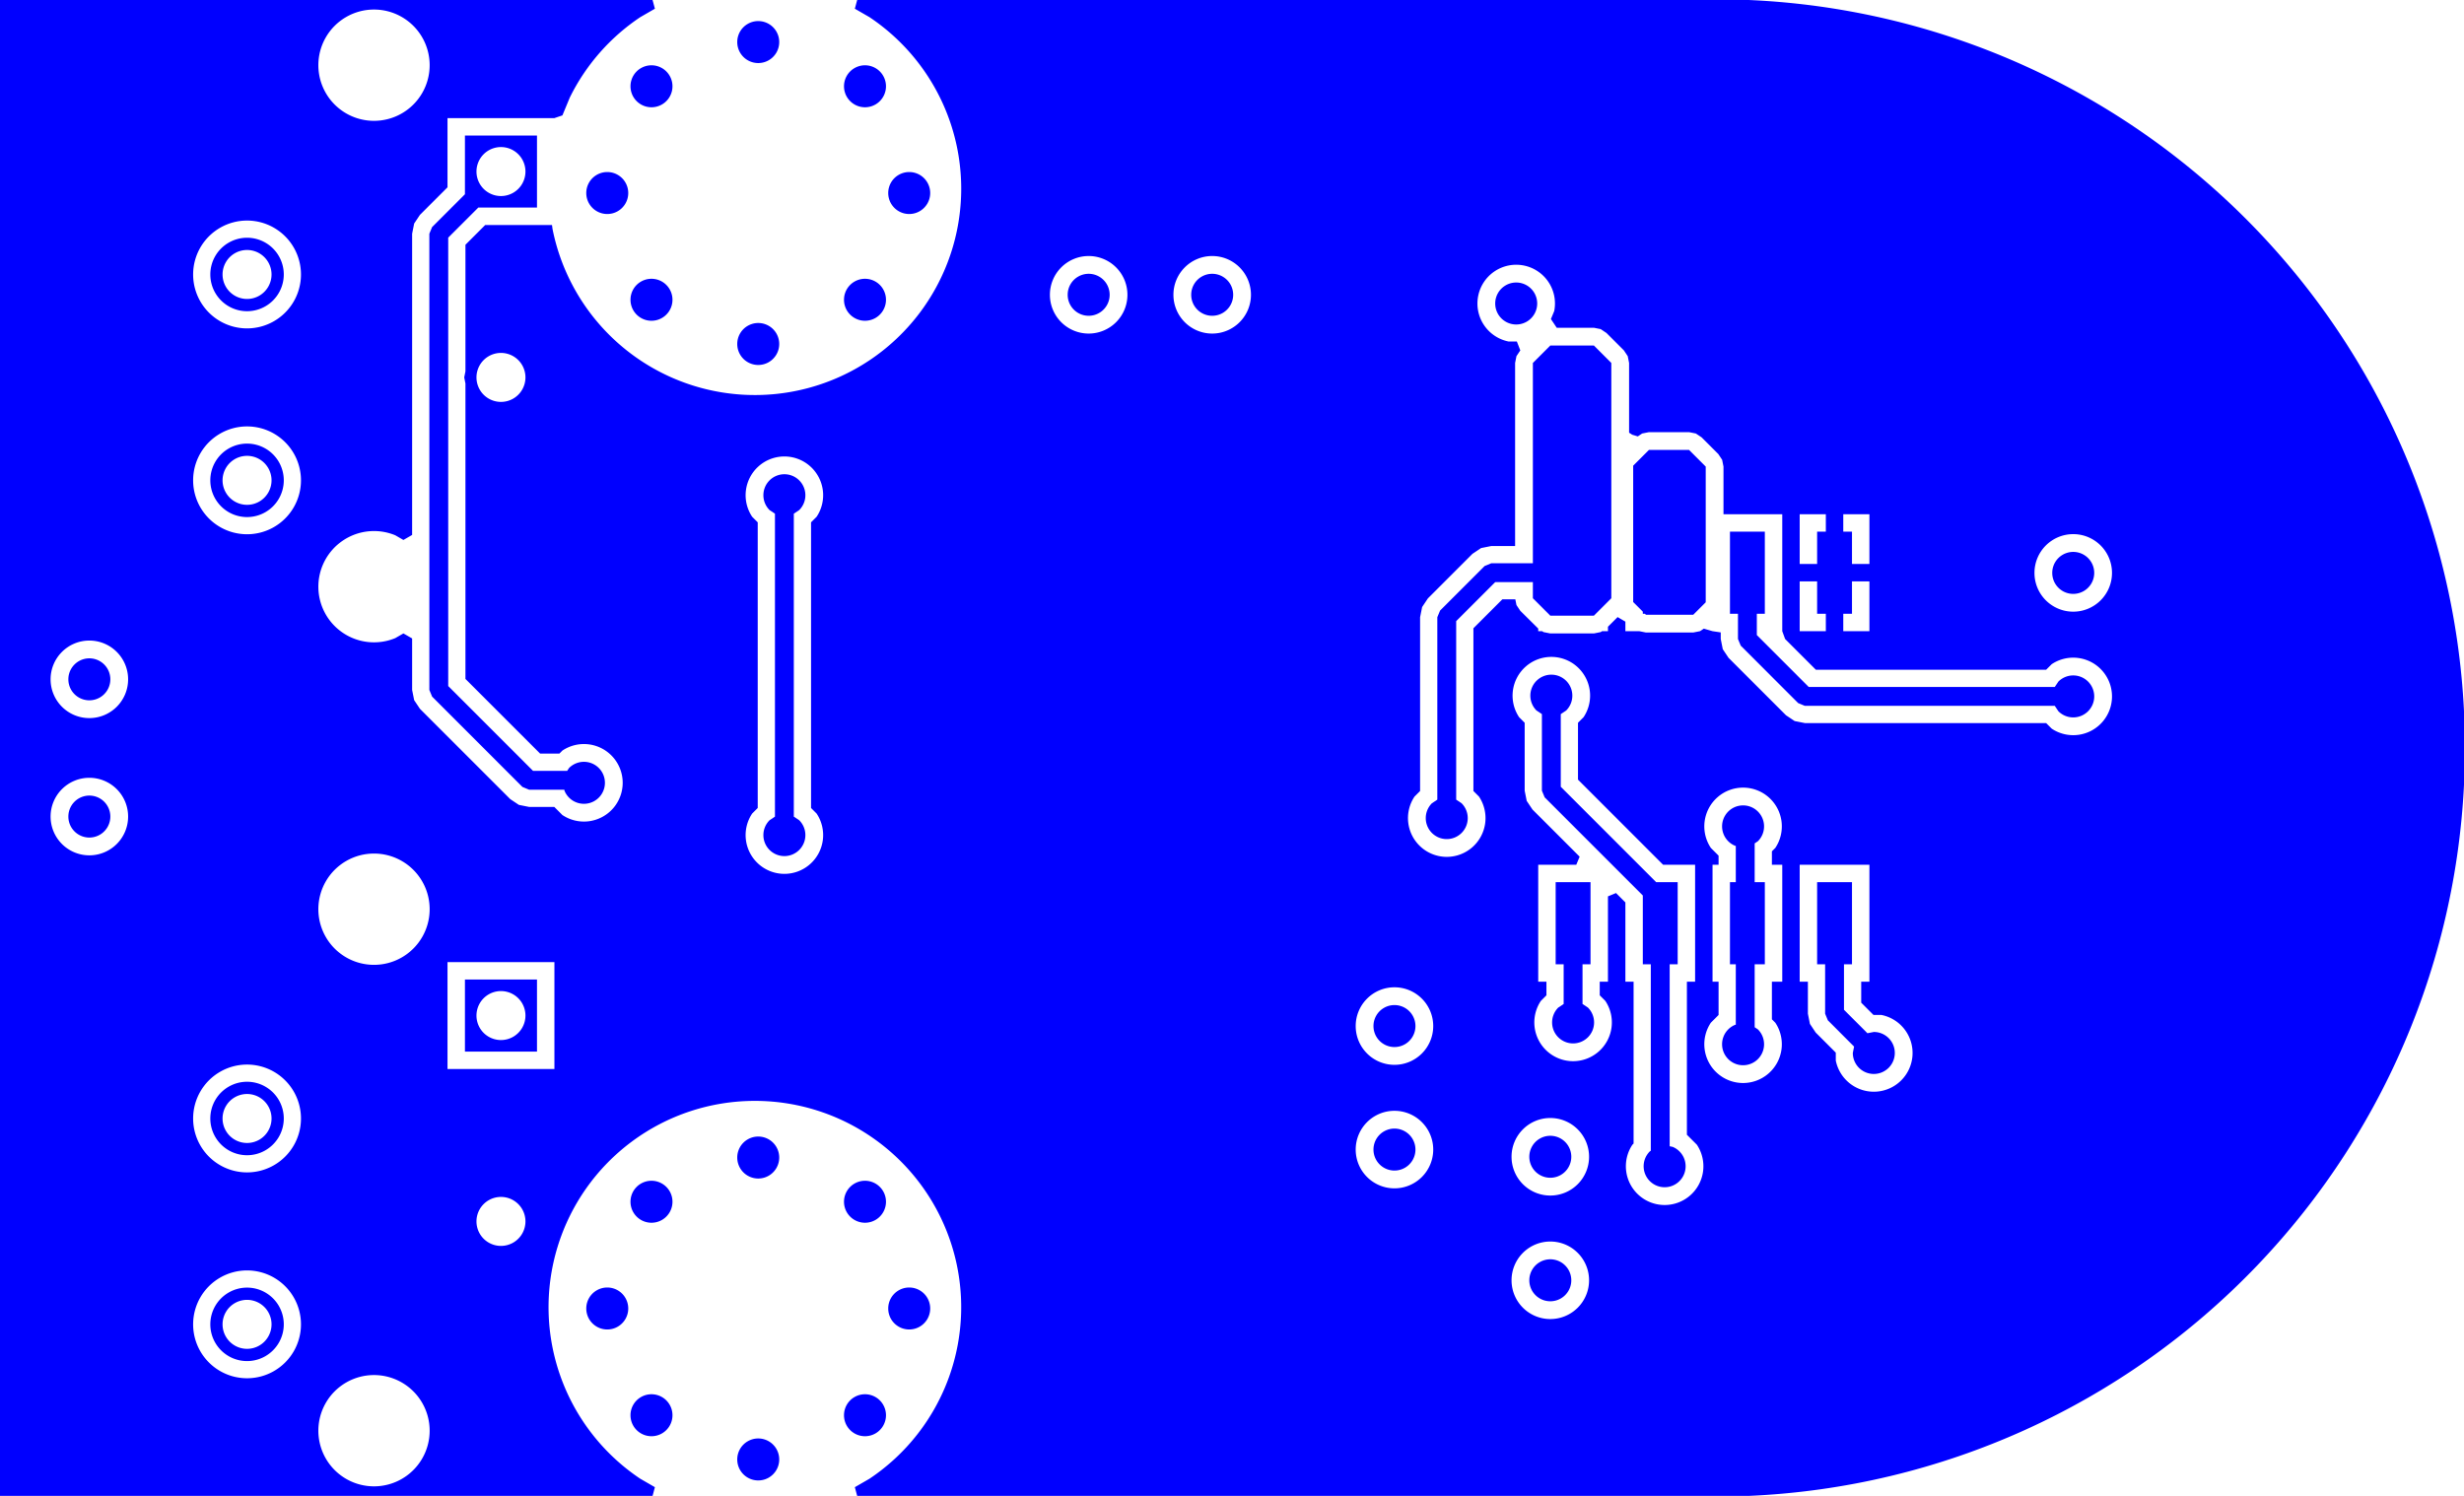 <svg width="35.905mm" height="21.8mm" viewBox="0 0 14135931 8582678"  version="1.1" xmlns="http://www.w3.org/2000/svg" xmlns:xlink="http://www.w3.org/1999/xlink">
<desc>
Origin 9055113 35433070 Bound 9055118 31141731 14135931 8582678
</desc>
<g fill-rule="evenodd" fill="rgb(0, 0, 255)" stroke="black" stroke-width="1" transform="translate(0, 8582678) scale(1, -1) translate(-9055118, -31141731)">
<path id="N" d="M 19179920.00 36203070.00 L 19134040.00 36203070.00 L 19134040.00 36080681.00 L 19431861.00 35782860.00 L 20843325.26 35782860.00 L 20864060.00 35813893.00 A 120431.73 120431.73 0 1 0 20864060.00 35643587.00 L 20843325.26 35674620.00 L 19409443.00 35674619.00 L 19371174.00 35690471.00 L 19041651.00 36019994.00 L 19025800.00 36058265.41 L 19025800.00 36203070.00 L 18979920.00 36203070.00 L 18979920.00 36674172.00 L 19179920.00 36674172.00 L 19179920.00 36203070.00  z"/>
<path id="N" d="M 20949221.16 36437410.16 m -120412.98 0 a 120412.98 120412.98 0 1 1 240825.96 0a 120412.98 120412.98 0 1 1 -240825.96 0"/>
<path id="N" d="M 18179920.00 34191968.00 L 18134040.00 34191968.00 L 18134040.00 33964150.74 L 18165073.00 33943416.00 A 120431.73 120431.73 0 1 0 17994767.00 33943416.00 L 18025800.00 33964150.74 L 18025800.00 34191968.00 L 17979920.00 34191968.00 L 17979920.00 34663070.00 L 18179920.00 34663070.00 L 18179920.00 34191968.00  z"/>
<path id="N" d="M 13405121.16 31350794.16 m -120412.98 0 a 120412.98 120412.98 0 1 1 240825.96 0a 120412.98 120412.98 0 1 1 -240825.96 0"/>
<path id="N" d="M 12792666.16 31604481.16 m -120412.98 0 a 120412.98 120412.98 0 1 1 240825.96 0a 120412.98 120412.98 0 1 1 -240825.96 0"/>
<path id="N" d="M 14017576.16 31604481.16 m -120412.98 0 a 120412.98 120412.98 0 1 1 240825.96 0a 120412.98 120412.98 0 1 1 -240825.96 0"/>
<path id="N" d="M 12538979.16 32216936.16 m -120412.98 0 a 120412.98 120412.98 0 1 1 240825.96 0a 120412.98 120412.98 0 1 1 -240825.96 0"/>
<path id="N" d="M 14017576.16 32829391.16 m -120412.98 0 a 120412.98 120412.98 0 1 1 240825.96 0a 120412.98 120412.98 0 1 1 -240825.96 0"/>
<path id="N" d="M 12792666.16 32829391.16 m -120412.98 0 a 120412.98 120412.98 0 1 1 240825.96 0a 120412.98 120412.98 0 1 1 -240825.96 0"/>
<path id="N" d="M 13405121.16 33083078.16 m -120412.98 0 a 120412.98 120412.98 0 1 1 240825.96 0a 120412.98 120412.98 0 1 1 -240825.96 0"/>
<path id="N" d="M 14271263.16 32216936.16 m -120412.98 0 a 120412.98 120412.98 0 1 1 240825.96 0a 120412.98 120412.98 0 1 1 -240825.96 0"/>
<path id="N" d="M 12792666.16 39229391.16 m -120412.98 0 a 120412.98 120412.98 0 1 1 240825.96 0a 120412.98 120412.98 0 1 1 -240825.96 0"/>
<path id="N" d="M 12538979.16 38616936.16 m -120412.98 0 a 120412.98 120412.98 0 1 1 240825.96 0a 120412.98 120412.98 0 1 1 -240825.96 0"/>
<path id="N" d="M 13405121.16 37750794.16 m -120412.98 0 a 120412.98 120412.98 0 1 1 240825.96 0a 120412.98 120412.98 0 1 1 -240825.96 0"/>
<path id="N" d="M 14017576.16 38004481.16 m -120412.98 0 a 120412.98 120412.98 0 1 1 240825.96 0a 120412.98 120412.98 0 1 1 -240825.96 0"/>
<path id="N" d="M 14271263.16 38616936.16 m -120412.98 0 a 120412.98 120412.98 0 1 1 240825.96 0a 120412.98 120412.98 0 1 1 -240825.96 0"/>
<path id="N" d="M 13405121.16 39483078.16 m -120412.98 0 a 120412.98 120412.98 0 1 1 240825.96 0a 120412.98 120412.98 0 1 1 -240825.96 0"/>
<path id="N" d="M 12792666.16 38004481.16 m -120412.98 0 a 120412.98 120412.98 0 1 1 240825.96 0a 120412.98 120412.98 0 1 1 -240825.96 0"/>
<path id="N" d="M 14017576.16 39229391.16 m -120412.98 0 a 120412.98 120412.98 0 1 1 240825.96 0a 120412.98 120412.98 0 1 1 -240825.96 0"/>
<path id="N" d="M 10472438.29 36968505.29 m -210738.62 0 a 210738.62 210738.62 0 1 1 421477.24 0a 210738.62 210738.62 0 1 1 -421477.24 0M 10472438.38 36968497.09 m -140500.91 0 a 140500.91 140500.91 0 1 1 281001.82 0a 140500.91 140500.91 0 1 1 -281001.82 0"/>
<path id="N" d="M 18040266.00 35647917.00 L 18009233.00 35627182.26 L 18009233.00 35210294.97 L 18556457.10 34663070.00 L 18679920.00 34663070.00 L 18679920.00 34191968.00 L 18634040.00 34191968.00 L 18634040.00 33147739.86 L 18651197.00 33144327.00 A 120412.98 120412.98 0 1 0 18519960.00 33118223.00 L 18525800.00 33122125.00 L 18525800.00 34191968.00 L 18479920.00 34191968.00 L 18479920.00 34586532.90 L 17916844.00 35149608.00 L 17900993.00 35187879.41 L 17900993.00 35627182.26 L 17869960.00 35647917.00 A 120431.73 120431.73 0 1 0 18040266.00 35647917.00  z"/>
<path id="N" d="M 10472438.29 32125985.29 m -210738.62 0 a 210738.62 210738.62 0 1 1 421477.24 0a 210738.62 210738.62 0 1 1 -421477.24 0M 10472438.38 32125977.09 m -140500.91 0 a 140500.91 140500.91 0 1 1 281001.82 0a 140500.91 140500.91 0 1 1 -281001.82 0"/>
<path id="N" d="M 17949221.16 33087410.16 m -120412.98 0 a 120412.98 120412.98 0 1 1 240825.96 0a 120412.98 120412.98 0 1 1 -240825.96 0"/>
<path id="N" d="M 17949221.16 32378748.16 m -120412.98 0 a 120412.98 120412.98 0 1 1 240825.96 0a 120412.98 120412.98 0 1 1 -240825.96 0"/>
<path id="N" d="M 18840794.00 37047389.00 L 18840794.00 36268750.00 L 18769433.00 36197390.00 L 18497580.00 36197390.00 L 18491900.00 36203070.00 L 18479920.00 36203070.00 L 18479920.00 36215050.00 L 18424650.00 36270320.00 L 18424650.00 37052606.00 L 18515042.00 37142999.00 L 18745182.00 37143000.00 L 18840794.00 37047389.00  z"/>
<path id="N" d="M 10472438.29 33307088.29 m -210738.62 0 a 210738.62 210738.62 0 1 1 421477.24 0a 210738.62 210738.62 0 1 1 -421477.24 0M 10472438.38 33307080.09 m -140500.91 0 a 140500.91 140500.91 0 1 1 281001.82 0a 140500.91 140500.91 0 1 1 -281001.82 0"/>
<path id="N" d="M 10472438.29 38149608.29 m -210738.62 0 a 210738.62 210738.62 0 1 1 421477.24 0a 210738.62 210738.62 0 1 1 -421477.24 0M 10472438.38 38149600.09 m -140500.91 0 a 140500.91 140500.91 0 1 1 281001.82 0a 140500.91 140500.91 0 1 1 -281001.82 0"/>
<path id="N" d="M 18299210.00 37641967.00 L 18299203.00 36291966.00 L 18199207.00 36191970.00 L 17949207.00 36191970.00 L 17849207.00 36291972.00 L 17849207.00 36384501.00 L 17633081.06 36384501.00 L 17409233.00 36160652.06 L 17409233.00 35136438.74 L 17440266.00 35115704.00 A 120431.73 120431.73 0 1 0 17269960.00 35115704.00 L 17300993.00 35136438.74 L 17300992.00 36183070.00 L 17316844.00 36221339.00 L 17572395.00 36476890.00 L 17610666.41 36492741.00 L 17849207.00 36492741.00 L 17849207.00 37641967.00 L 17949208.00 37741969.00 L 18199209.00 37741969.00 L 18299210.00 37641967.00  z"/>
<path id="N" d="M 13640266.00 36797917.00 L 13609233.00 36777182.26 L 13609233.00 35038957.74 L 13640266.00 35018223.00 A 120431.73 120431.73 0 1 0 13469960.00 35018223.00 L 13500993.00 35038957.74 L 13500993.00 36777182.26 L 13469960.00 36797917.00 A 120431.73 120431.73 0 1 0 13640266.00 36797917.00  z"/>
<path id="N" d="M 9567719.16 35826779.16 m -120412.98 0 a 120412.98 120412.98 0 1 1 240825.96 0a 120412.98 120412.98 0 1 1 -240825.96 0"/>
<path id="N" d="M 17753552.16 37983079.16 m -120412.98 0 a 120412.98 120412.98 0 1 1 240825.96 0a 120412.98 120412.98 0 1 1 -240825.96 0"/>
<path id="N" d="M 15300790.16 38033078.16 m -120412.98 0 a 120412.98 120412.98 0 1 1 240825.96 0a 120412.98 120412.98 0 1 1 -240825.96 0"/>
<path id="N" d="M 9567719.16 35039377.16 m -120412.98 0 a 120412.98 120412.98 0 1 1 240825.96 0a 120412.98 120412.98 0 1 1 -240825.96 0"/>
<path id="N" d="M 16009452.16 38033078.16 m -120412.98 0 a 120412.98 120412.98 0 1 1 240825.96 0a 120412.98 120412.98 0 1 1 -240825.96 0"/>
<path id="N" d="M 12135822.00 38533464.00 L 11798974.00 38533464.00 L 11626556.00 38361046.00 L 11626556.00 35788165.00 L 12112949.00 35301772.00 L 12308968.24 35301772.00 L 12319960.00 35318223.00 A 120431.73 120431.73 0 1 0 12293856.00 35186986.00 L 12292553.87 35193532.00 L 12090531.00 35193531.00 L 12052262.00 35209383.00 L 11534167.00 35727478.00 L 11518316.00 35765749.41 L 11518315.00 38383464.00 L 11534167.00 38421733.00 L 11722436.00 38610002.00 L 11722436.00 38946850.00 L 12135822.00 38946850.00 L 12135822.00 38533464.00  zM 11929131.38 38740151.09 m -140500.91 0 a 140500.91 140500.91 0 1 1 281001.82 0a 140500.91 140500.91 0 1 1 -281001.82 0"/>
<path id="N" d="M 19140266.00 34897917.00 L 19121636.00 34885469.34 L 19121636.00 34663070.00 L 19179920.00 34663070.00 L 19179920.00 34191968.00 L 19121636.00 34191968.00 L 19121636.00 33830670.66 L 19140266.00 33818223.00 A 120431.73 120431.73 0 1 0 19009029.00 33844327.00 L 19013396.00 33845195.68 L 19013396.00 34191968.00 L 18979920.00 34191968.00 L 18979920.00 34663070.00 L 19013396.00 34663070.00 L 19013396.00 34870944.32 L 19009029.00 34871813.00 A 120412.98 120412.98 0 1 0 19140266.00 34897917.00  z"/>
<path id="N" d="M 12135822.00 33690944.00 L 11722436.00 33690944.00 L 11722436.00 34104330.00 L 12135822.00 34104330.00 L 12135822.00 33690944.00  zM 11929131.38 33897631.09 m -140500.91 0 a 140500.91 140500.91 0 1 1 281001.82 0a 140500.91 140500.91 0 1 1 -281001.82 0"/>
<path id="N" d="M 17055121.16 33837409.16 m -120412.98 0 a 120412.98 120412.98 0 1 1 240825.96 0a 120412.98 120412.98 0 1 1 -240825.96 0"/>
<path id="N" d="M 17055121.16 33128748.16 m -120412.98 0 a 120412.98 120412.98 0 1 1 240825.96 0a 120412.98 120412.98 0 1 1 -240825.96 0"/>
<path id="N" d="M 19679920.00 34191968.00 L 19634040.00 34191968.00 L 19634040.00 33930681.00 L 19768508.37 33796212.63 L 19805113.00 33803494.00 A 120431.73 120431.73 0 1 0 19684689.00 33683070.00 L 19691970.37 33719674.63 L 19541651.00 33869994.00 L 19525800.00 33908265.41 L 19525800.00 34191968.00 L 19479920.00 34191968.00 L 19479920.00 34663070.00 L 19679920.00 34663070.00 L 19679920.00 34191968.00  z"/>
<path id="N" d="M 19085059.00 31141641.00 L 13972779.84 31141731.50 L 13959382.30 31191731.82 L 14043420.00 31240251.00 A 1183665.93 1183665.93 0 1 1 12728233.00 31240251.00 L 12812270.50 31191731.93 L 12798872.96 31141731.62 L 9055118.00 31141732.00 L 9055118.00 39724409.00 L 12798874.03 39724409.00 L 12812271.57 39674408.68 L 12728233.00 39625889.00 A 1183665.93 1183665.93 0 0 1 12324255.00 39165240.00 L 12281674.10 39062439.72 L 12235819.93 39046850.00 L 11622436.00 39046850.00 L 11622436.00 38649752.00 L 11464292.00 38491608.00 L 11431139.00 38441991.00 L 11419497.00 38383464.00 L 11419497.00 36655237.08 L 11369496.50 36626369.08 L 11322961.00 36653236.00 A 319256.99 319256.99 0 1 1 11322961.00 36063310.00 L 11369496.50 36090176.92 L 11419497.00 36061308.92 L 11419497.00 35765747.00 L 11431139.00 35707220.00 L 11464292.00 35657603.00 L 11982387.00 35139508.00 L 12032004.00 35106355.00 L 12090531.00 35094713.00 L 12235016.00 35094713.00 L 12281564.00 35048165.00 A 222382.84 222382.84 0 1 1 12281564.00 35417975.00 L 12264180.00 35400591.00 L 12153880.00 35400591.00 L 11725375.00 35829096.00 L 11725375.00 37523924.64 L 11718387.00 37559055.00 L 11725375.00 37594185.36 L 11725375.00 38320115.00 L 11838724.00 38433464.00 L 12221951.47 38433464.00 L 12224933.00 38410816.00 A 1183701.70 1183701.70 0 1 1 14043420.00 39625889.00 L 13959381.43 39674408.68 L 13972778.97 39724409.00 L 19085059.00 39724498.00 A 4295379.07 4295379.07 0 0 0 19085059.00 31141641.00  zM 10472436.00 32125988.82 m -309333.68 0 a 309333.68 309333.68 0 1 1 618667.36 0a 309333.68 309333.68 0 1 1 -618667.36 0M 11200783.00 31515762.51 m -319256.99 0 a 319256.99 319256.99 0 1 1 638513.99 0a 319256.99 319256.99 0 1 1 -638513.99 0M 10472436.00 33307091.82 m -309333.68 0 a 309333.68 309333.68 0 1 1 618667.36 0a 309333.68 309333.68 0 1 1 -618667.36 0M 11929131.38 32716529.09 m -140500.91 0 a 140500.91 140500.91 0 1 1 281001.82 0a 140500.91 140500.91 0 1 1 -281001.82 0M 9567711.00 35039369.24 m -222382.84 0 a 222382.84 222382.84 0 1 1 444765.67 0a 222382.84 222382.84 0 1 1 -444765.67 0M 11200783.00 34507882.51 m -319256.99 0 a 319256.99 319256.99 0 1 1 638513.99 0a 319256.99 319256.99 0 1 1 -638513.99 0M 12235822.00 34204330.00 L 11622436.00 34204330.00 L 11622436.00 33590944.00 L 12235822.00 33590944.00 L 12235822.00 34204330.00  zM 9567711.00 35826771.24 m -222382.84 0 a 222382.84 222382.84 0 1 1 444765.67 0a 222382.84 222382.84 0 1 1 -444765.67 0M 10472436.00 36968508.82 m -309333.68 0 a 309333.68 309333.68 0 1 1 618667.36 0a 309333.68 309333.68 0 1 1 -618667.36 0M 10472436.00 38149611.82 m -309333.68 0 a 309333.68 309333.68 0 1 1 618667.36 0a 309333.68 309333.68 0 1 1 -618667.36 0M 11200783.00 39350402.51 m -319256.99 0 a 319256.99 319256.99 0 1 1 638513.99 0a 319256.99 319256.99 0 1 1 -638513.99 0M 13370208.00 36759521.00 L 13402174.00 36727555.00 L 13402174.00 35088585.00 L 13370208.00 35056619.00 A 222382.84 222382.84 0 1 1 13740018.00 35056619.00 L 13708052.00 35088585.00 L 13708052.00 36727555.00 L 13740018.00 36759521.00 A 222382.84 222382.84 0 1 1 13370208.00 36759521.00  zM 11929131.38 37559049.09 m -140500.91 0 a 140500.91 140500.91 0 1 1 281001.82 0a 140500.91 140500.91 0 1 1 -281001.82 0M 15300782.00 38033070.24 m -222382.84 0 a 222382.84 222382.84 0 1 1 444765.67 0a 222382.84 222382.84 0 1 1 -444765.67 0M 17949213.00 32378740.24 m -222382.84 0 a 222382.84 222382.84 0 1 1 444765.67 0a 222382.84 222382.84 0 1 1 -444765.67 0M 17949213.00 33087402.24 m -222382.84 0 a 222382.84 222382.84 0 1 1 444765.67 0a 222382.84 222382.84 0 1 1 -444765.67 0M 17055113.00 33128740.24 m -222382.84 0 a 222382.84 222382.84 0 1 1 444765.67 0a 222382.84 222382.84 0 1 1 -444765.67 0M 17055113.00 33837401.24 m -222382.84 0 a 222382.84 222382.84 0 1 1 444765.67 0a 222382.84 222382.84 0 1 1 -444765.67 0M 19779920.00 34763070.00 L 19379920.00 34763070.00 L 19379920.00 34091968.00 L 19426981.00 34091968.00 L 19426981.00 33908263.00 L 19438623.00 33849736.00 L 19471776.00 33800119.00 L 19587003.00 33684892.00 L 19587003.00 33639685.00 A 222383.27 222383.27 0 1 1 19848498.00 33901180.00 L 19803291.00 33901180.00 L 19732859.00 33971612.00 L 19732859.00 34091968.00 L 19779920.00 34091968.00 L 19779920.00 34763070.00  zM 18870208.00 34859521.00 L 18914577.00 34815152.00 L 18914577.00 34763070.00 L 18879920.00 34763070.00 L 18879920.00 34091968.00 L 18914577.00 34091968.00 L 18914577.00 33900988.00 L 18870208.00 33856619.00 A 222382.84 222382.84 0 1 1 19240018.00 33856619.00 L 19220455.00 33876182.00 L 19220455.00 34091968.00 L 19279920.00 34091968.00 L 19279920.00 34763070.00 L 19220455.00 34763070.00 L 19220455.00 34839958.00 L 19240018.00 34859521.00 A 222382.84 222382.84 0 1 1 18870208.00 34859521.00  zM 17770208.00 35609521.00 L 17802174.00 35577555.00 L 17802174.00 35187877.00 L 17813816.00 35129350.00 L 17846969.00 35079733.00 L 18117437.17 34809264.39 L 18098302.81 34763070.00 L 17879920.00 34763070.00 L 17879920.00 34091968.00 L 17926981.00 34091968.00 L 17926981.00 34013778.00 L 17895015.00 33981812.00 A 222382.84 222382.84 0 1 1 18264825.00 33981812.00 L 18232859.00 34013778.00 L 18232859.00 34091968.00 L 18279920.00 34091968.00 L 18279920.00 34581452.49 L 18326114.41 34600586.82 L 18379920.00 34546781.15 L 18379920.00 34091968.00 L 18426981.00 34091968.00 L 18426981.00 33163392.00 L 18420208.00 33156619.00 A 222382.84 222382.84 0 1 1 18790018.00 33156619.00 L 18732859.00 33213778.00 L 18732859.00 34091968.00 L 18779920.00 34091968.00 L 18779920.00 34763070.00 L 18596208.85 34763070.00 L 18108052.00 35251226.07 L 18108052.00 35577555.00 L 18140018.00 35609521.00 A 222382.84 222382.84 0 1 1 17770208.00 35609521.00  zM 16009444.00 38033070.24 m -222382.84 0 a 222382.84 222382.84 0 1 1 444765.67 0a 222382.84 222382.84 0 1 1 -444765.67 0M 17710159.00 37764961.00 L 17757297.57 37764961.00 L 17777111.00 37714063.00 L 17755009.00 37680985.00 L 17747248.00 37641967.00 L 17747248.00 36591560.00 L 17610664.00 36591560.00 L 17552137.00 36579918.00 L 17502520.00 36546765.00 L 17246969.00 36291214.00 L 17213816.00 36241597.00 L 17202174.00 36183070.00 L 17202174.00 35186066.00 L 17170208.00 35154100.00 A 222382.84 222382.84 0 1 1 17540018.00 35154100.00 L 17508052.00 35186066.00 L 17508052.00 36119721.00 L 17674013.00 36285682.00 L 17748499.13 36285682.00 L 17755009.00 36252954.00 L 17777110.00 36219877.00 L 17879920.00 36117997.09 L 17879920.00 36103070.00 L 17902259.34 36103070.00 L 17910188.00 36097772.00 L 17949206.00 36090011.00 L 18199207.00 36090011.00 L 18238225.00 36097772.00 L 18246154.02 36103070.00 L 18279920.00 36103070.00 L 18279920.00 36128491.00 L 18335316.90 36183887.90 L 18379920.00 36157779.75 L 18379920.00 36103070.00 L 18459175.35 36103070.00 L 18497580.00 36095431.00 L 18769433.00 36095431.00 L 18808451.00 36103192.00 L 18829919.54 36117536.81 L 18879919.84 36103068.55 L 18926981.00 36095971.81 L 18926981.00 36058263.00 L 18938623.00 35999736.00 L 18971776.00 35950119.00 L 19301299.00 35620596.00 L 19350916.00 35587443.00 L 19409443.00 35575801.00 L 20793698.00 35575801.00 L 20825664.00 35543835.00 A 222382.84 222382.84 0 1 1 20825664.00 35913645.00 L 20793698.00 35881679.00 L 19472792.00 35881679.00 L 19296220.98 36058250.02 L 19279920.00 36103072.05 L 19279920.00 36774172.00 L 18942753.00 36774172.00 L 18942752.90 37047389.50 L 18934992.00 37086408.00 L 18912886.99 37119487.01 L 18817278.00 37215096.00 L 18784200.00 37237198.00 L 18745182.00 37244959.00 L 18515042.00 37244958.00 L 18476023.00 37237197.00 L 18451167.27 37220588.28 L 18419311.52 37230226.14 L 18401166.93 37241841.93 L 18401169.00 37641966.00 L 18393408.00 37680985.00 L 18371306.00 37714063.00 L 18271305.00 37814065.00 L 18238228.00 37836167.00 L 18199210.00 37843928.00 L 17986109.93 37843928.00 L 17952700.64 37893928.52 L 17971654.00 37939686.00 A 222382.84 222382.84 0 1 1 17710159.00 37764961.00  zM 19479920.00 36388620.00 L 19379920.00 36388620.00 L 19379920.00 36103070.00 L 19529921.00 36103070.00 L 19529921.00 36203070.00 L 19479920.00 36203070.00 L 19479920.00 36388620.00  zM 19529921.00 36774172.00 L 19379920.00 36774172.00 L 19379920.00 36488620.00 L 19479920.00 36488620.00 L 19479920.00 36674172.00 L 19529921.00 36674172.00 L 19529921.00 36774172.00  zM 19779920.00 36388620.00 L 19679920.00 36388620.00 L 19679920.00 36203070.00 L 19629921.00 36203070.00 L 19629921.00 36103070.00 L 19779920.00 36103070.00 L 19779920.00 36388620.00  zM 19779920.00 36774172.00 L 19629921.00 36774172.00 L 19629921.00 36674172.00 L 19679920.00 36674172.00 L 19679920.00 36488620.00 L 19779920.00 36488620.00 L 19779920.00 36774172.00  zM 20949213.00 36437402.24 m -222382.84 0 a 222382.84 222382.84 0 1 1 444765.67 0a 222382.84 222382.84 0 1 1 -444765.67 0"/>
</g>
</svg>
